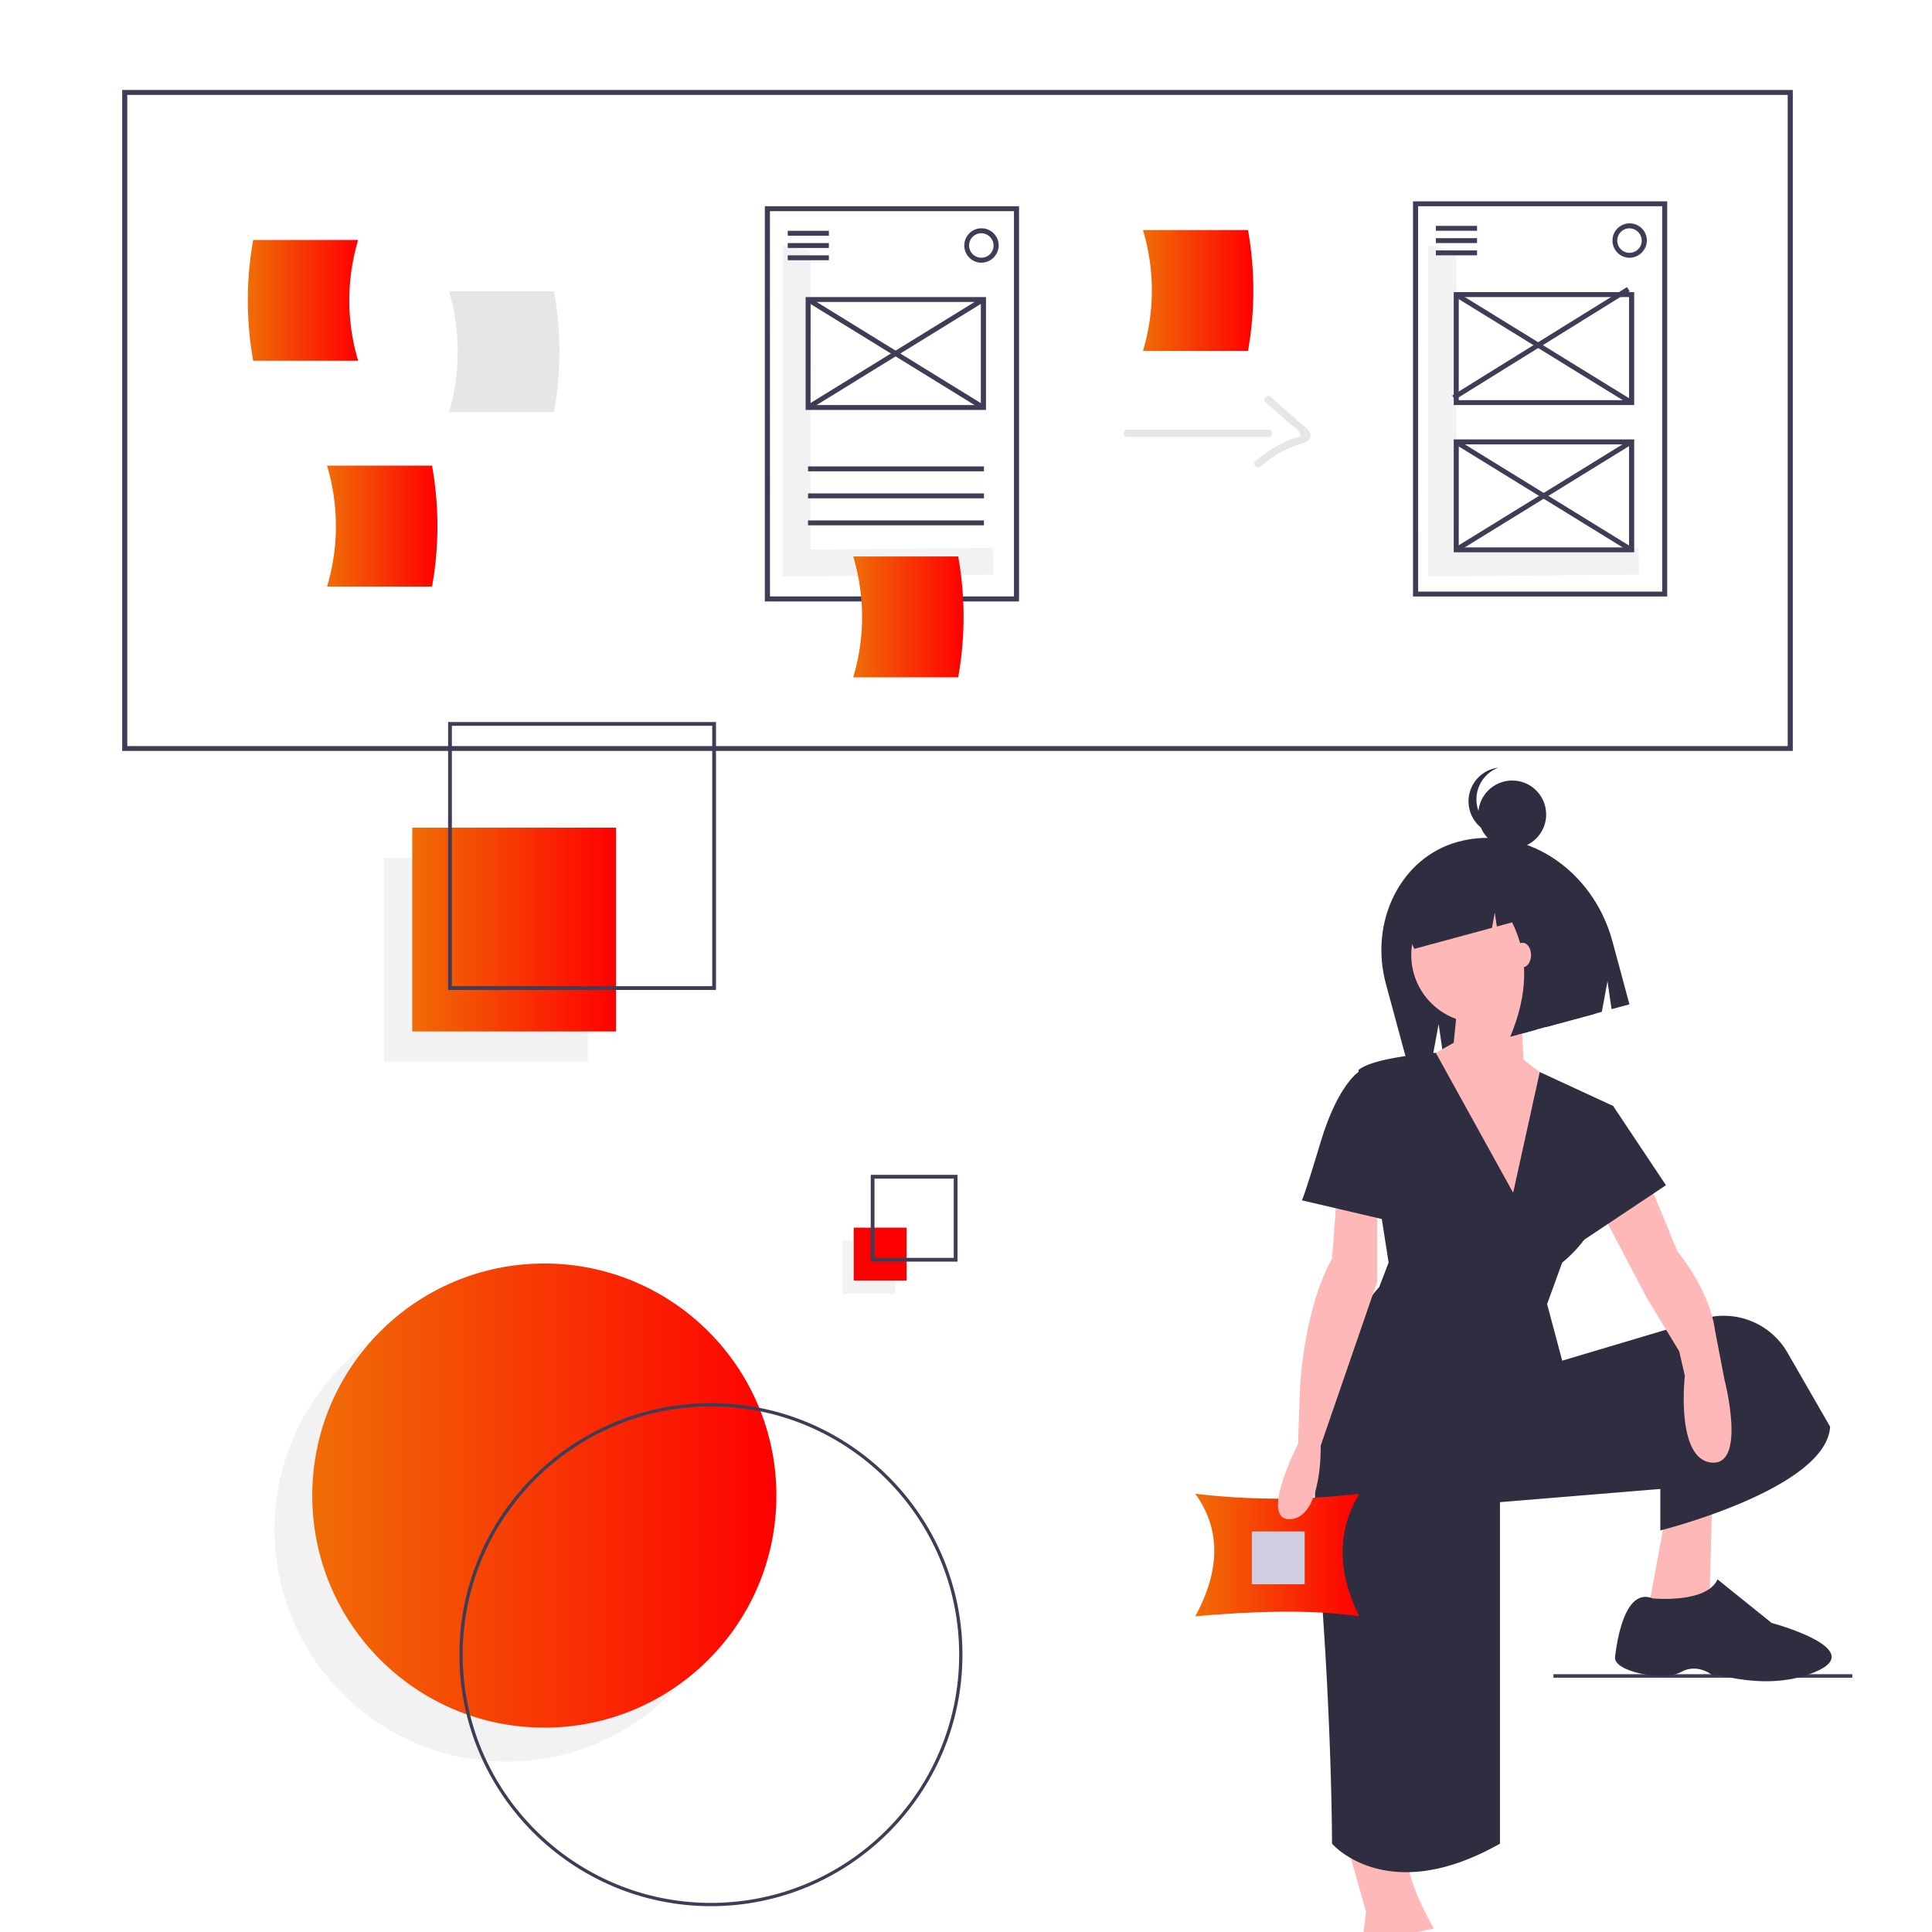 <svg id="Layer_1" data-name="Layer 1" xmlns="http://www.w3.org/2000/svg" xmlns:xlink="http://www.w3.org/1999/xlink" viewBox="0 0 1024 1024"><defs><style>.cls-1{fill:#f2f2f2;}.cls-2{fill:url(#linear-gradient);}.cls-3{fill:url(#linear-gradient-2);}.cls-4{fill:#3f3d56;}.cls-5{fill:red;}.cls-6{fill:#2f2e41;}.cls-7{fill:#ffb8b8;}.cls-8{fill:url(#linear-gradient-3);}.cls-9{fill:#d0cde1;}.cls-10{fill:url(#linear-gradient-4);}.cls-11{fill:#e6e6e6;}.cls-12{fill:url(#linear-gradient-5);}.cls-13{fill:url(#linear-gradient-6);}.cls-14{fill:url(#linear-gradient-7);}</style><linearGradient id="linear-gradient" x1="165.5" y1="792.69" x2="411.5" y2="792.69" gradientUnits="userSpaceOnUse"><stop offset="0" stop-color="#f06d06"/><stop offset="1" stop-color="red"/></linearGradient><linearGradient id="linear-gradient-2" x1="218.5" y1="492.69" x2="326.5" y2="492.69" xlink:href="#linear-gradient"/><linearGradient id="linear-gradient-3" x1="633.5" y1="824.19" x2="720.5" y2="824.19" xlink:href="#linear-gradient"/><linearGradient id="linear-gradient-4" x1="131.35" y1="159.18" x2="189.83" y2="159.18" xlink:href="#linear-gradient"/><linearGradient id="linear-gradient-5" x1="173.34" y1="278.84" x2="231.84" y2="278.84" xlink:href="#linear-gradient"/><linearGradient id="linear-gradient-6" x1="605.8" y1="153.95" x2="664.29" y2="153.95" xlink:href="#linear-gradient"/><linearGradient id="linear-gradient-7" x1="452.22" y1="326.98" x2="510.71" y2="326.98" xlink:href="#linear-gradient"/></defs><circle class="cls-1" cx="268.5" cy="810.69" r="123"/><circle class="cls-2" cx="288.5" cy="792.69" r="123"/><rect class="cls-1" x="203.5" y="454.69" width="108" height="108"/><rect class="cls-3" x="218.5" y="438.69" width="108" height="108"/><path class="cls-4" d="M379.5,524.69h-142v-142h142Zm-140-2h138v-138h-138Z"/><rect class="cls-1" x="446.5" y="657.69" width="28" height="28"/><rect class="cls-5" x="452.5" y="650.69" width="28" height="28"/><path class="cls-4" d="M507.5,668.69h-46v-46h46Zm-44-2h42v-42h-42Z"/><path class="cls-4" d="M376.81,1010.31c-73.51,0-133.31-59.8-133.31-133.31s59.8-133.31,133.31-133.31S510.12,803.49,510.12,877,450.31,1010.31,376.81,1010.31Zm0-264.88c-72.55,0-131.57,59-131.57,131.57s59,131.57,131.57,131.57,131.57-59,131.57-131.57-59-131.57-131.57-131.57Z"/><rect class="cls-4" x="823.35" y="887.36" width="158.41" height="1.87"/><path class="cls-6" d="M772.81,446.15h0c-30.18,8.18-47.29,42-38.22,75.45l11.53,42.56,13.09-3.55,3.3-17.82,2.38,16.28L849,536.28l3-16.2,2.16,14.8,9.47-2.56-9-33.41C844.16,460.36,807.54,436.74,772.81,446.15Z"/><path class="cls-7" d="M711,967.19l13,46-2,17,38-8s-16-27-14-41Z"/><polygon class="cls-7" points="883 802.19 873 856.19 906 851.19 907.5 794.69 883 802.19"/><circle class="cls-7" cx="784" cy="506.19" r="36"/><polygon class="cls-7" points="772.5 532.69 770.5 552.69 754.5 561.69 796.5 654.69 828.5 577.69 807.5 561.69 805.5 523.69 772.5 532.69"/><path class="cls-6" d="M802,632.19,761,558s-33,2.18-41,9.18l16,102-5,13s-41,42-33,133,8,162,8,162,29,34,89,0v-181l85-7v22s88-22,90-55l-22.64-39.32A39,39,0,0,0,902.49,699L828,721.19l-8-30,8-22s21-16,21-37,6-46,6-46l-38.9-18Z"/><path class="cls-7" d="M873,624.19l16,39s17,20,20,42l5,26s12,46-7,44-14-46-14-46l-3-13-17-28-25.09-47.68Z"/><path class="cls-6" d="M876,847.19s28.61,2.81,34.3-10.1l28.7,23.1s52,13.92,23,26c-27,11.26-54-.76-54,2,0,0-8-7-17-2s-36,0-35-8S861,841.19,876,847.19Z"/><polygon class="cls-6" points="842 582.19 855 586.19 883 628.19 832 662.19 842 582.19"/><path class="cls-6" d="M792.87,458.65c-7.4-5.58-16.7-7.86-25.74-5.41l-1.07.29c-20.69,5.6-32.39,28.86-26.13,52h0l6.93-1.88-1.19-8.82,4,8.08,41.11-11.14,1.49-8.14,1.09,7.44,8.09-2.19q13.27,26.58-1,60.63l13.77-3.73,3-16.28,2.18,14.88,26.26-7.11-3.82-34.56C835,477.82,814.89,460.68,792.87,458.65Z"/><circle class="cls-6" cx="801.5" cy="431.69" r="18"/><path class="cls-6" d="M800.5,441.69a18,18,0,0,1-6.34-34.83,18,18,0,1,0,8.67,34.66A18.13,18.13,0,0,1,800.5,441.69Z"/><ellipse class="cls-7" cx="807" cy="506.19" rx="4.5" ry="6.5"/><path class="cls-8" d="M720.5,856.69c-24.76-3.69-54.75-2.83-87,0q20.18-37,0-65a360.72,360.72,0,0,0,87,0C708.11,812.31,709.2,834.07,720.5,856.69Z"/><path class="cls-7" d="M709,627.19l-3,40s-14,22-17,69l-1,29s-21,41-4,40,16-39,16-39l30-87v-42Z"/><path class="cls-6" d="M727,568.19h-7s-11,7-20,37-10,31-10,31l47,11Z"/><rect class="cls-9" x="663.5" y="811.69" width="28" height="28"/><path id="Path_67" data-name="Path 67" class="cls-4" d="M950.22,398H64.77V47.68H950.22ZM67.46,395.44H947.53V50.31H67.46Z"/><path id="Path_68" data-name="Path 68" class="cls-10" d="M189.83,191.2H134.2a181.35,181.35,0,0,1,0-64h55.63A111.57,111.57,0,0,0,189.83,191.2Z"/><path id="Path_69" data-name="Path 69" class="cls-11" d="M238,218.45h55.65a181.88,181.88,0,0,0,0-64.06H238A114.41,114.41,0,0,1,238,218.45Z"/><path id="Path_70" data-name="Path 70" class="cls-11" d="M597.1,231.61h75.59a2,2,0,0,0,0-3.91H597.1a2,2,0,0,0,0,3.91Z"/><path id="Path_71" data-name="Path 71" class="cls-11" d="M670.75,213.19l11.81,10.41a34.11,34.11,0,0,1,5.91,5.21c1.73,3.22-.13,2.48-3.11,3.61a66.39,66.39,0,0,0-19.88,11.93c-2,1.65.91,4.41,2.85,2.75a62.18,62.18,0,0,1,18.11-10.92c2.38-.92,6.9-1.44,8-4.19,1.38-3.36-3-5.83-5.12-7.67L673.6,210.46c-1.91-1.69-4.77,1.06-2.85,2.76Z"/><path id="Path_72" data-name="Path 72" class="cls-12" d="M173.34,310.88H229a181.94,181.94,0,0,0,0-64.07H173.34A111.47,111.47,0,0,1,173.34,310.88Z"/><path id="Path_73" data-name="Path 73" class="cls-13" d="M605.8,186h55.65a181.94,181.94,0,0,0,0-64.07H605.8A111.47,111.47,0,0,1,605.8,186Z"/><path id="Path_74" data-name="Path 74" class="cls-1" d="M429.65,291.26V133.17L414.83,130V305.62l111.77-1.11-.37-14.17Z"/><path id="Path_75" data-name="Path 75" class="cls-4" d="M540.11,318.77H405.39V109.31H540.11Zm-132-2.67H537.42V111.92H408.08Z"/><rect id="Rectangle_26" data-name="Rectangle 26" class="cls-4" x="417.51" y="122.33" width="21.82" height="2.6"/><rect id="Rectangle_27" data-name="Rectangle 27" class="cls-4" x="417.51" y="128.83" width="21.82" height="2.6"/><rect id="Rectangle_28" data-name="Rectangle 28" class="cls-4" x="417.51" y="135.33" width="21.82" height="2.6"/><rect id="Rectangle_29" data-name="Rectangle 29" class="cls-4" x="428.28" y="247.21" width="93.23" height="2.6"/><rect id="Rectangle_30" data-name="Rectangle 30" class="cls-4" x="428.28" y="261.52" width="93.23" height="2.6"/><rect id="Rectangle_31" data-name="Rectangle 31" class="cls-4" x="428.28" y="275.83" width="93.23" height="2.6"/><path id="Path_76" data-name="Path 76" class="cls-4" d="M519.9,139.23a9.12,9.12,0,1,1,9.43-9.11h0a9.25,9.25,0,0,1-9.41,9.11Zm0-15.61a6.49,6.49,0,1,0,6.72,6.49h0A6.61,6.61,0,0,0,519.9,123.62Z"/><path id="Path_77" data-name="Path 77" class="cls-4" d="M522.6,217.28H427V157.45H522.6Zm-93-2.6h90.26V160.05H429.64Z"/><polygon id="Rectangle_32" data-name="Rectangle 32" class="cls-4" points="427.58 159.89 429.02 157.7 521.98 214.95 520.53 217.14 427.58 159.89"/><polygon id="Rectangle_33" data-name="Rectangle 33" class="cls-4" points="427.58 214.84 520.54 157.59 521.98 159.78 429.03 217.03 427.58 214.84"/><path id="Path_78" data-name="Path 78" class="cls-1" d="M771.85,291.26V133.17L757,130V305.62l111.78-1.11-.38-14.17Z"/><path id="Path_79" data-name="Path 79" class="cls-4" d="M883.65,316.16H748.92V106.71H883.65Zm-132-2.6H881V109.31H751.62Z"/><rect id="Rectangle_34" data-name="Rectangle 34" class="cls-4" x="761.05" y="119.71" width="21.82" height="2.6"/><rect id="Rectangle_35" data-name="Rectangle 35" class="cls-4" x="761.05" y="126.23" width="21.82" height="2.6"/><rect id="Rectangle_36" data-name="Rectangle 36" class="cls-4" x="761.05" y="132.73" width="21.82" height="2.6"/><path id="Path_80" data-name="Path 80" class="cls-4" d="M863.44,136.62a9.12,9.12,0,1,1,9.44-9.11h0a9.27,9.27,0,0,1-9.43,9.1Zm0-15.6a6.49,6.49,0,1,0,6.72,6.49h0a6.61,6.61,0,0,0-6.72-6.49Z"/><path id="Path_81" data-name="Path 81" class="cls-4" d="M866.16,214.68H770.5V154.84h95.66Zm-93-2.6h90.26V157.45H773.18Z"/><polygon id="Rectangle_37" data-name="Rectangle 37" class="cls-4" points="771.15 157.3 772.6 155.11 865.56 212.37 864.11 214.56 771.15 157.3"/><polygon id="Rectangle_38" data-name="Rectangle 38" class="cls-4" points="769.71 209.66 862.33 152.17 863.78 154.35 771.16 211.84 769.71 209.66"/><path id="Path_82" data-name="Path 82" class="cls-4" d="M866.16,292.74H770.5V232.9h95.66Zm-93-2.6h90.26V235.51H773.18Z"/><polygon id="Rectangle_39" data-name="Rectangle 39" class="cls-4" points="771.15 235.38 772.6 233.19 865.56 290.44 864.11 292.63 771.15 235.38"/><polygon id="Rectangle_40" data-name="Rectangle 40" class="cls-4" points="771.1 290.28 864.04 233 865.49 235.19 772.55 292.47 771.1 290.28"/><path id="Path_83" data-name="Path 83" class="cls-14" d="M452.22,359h55.64a181.47,181.47,0,0,0,0-64.07H452.22A111.47,111.47,0,0,1,452.22,359Z"/></svg>